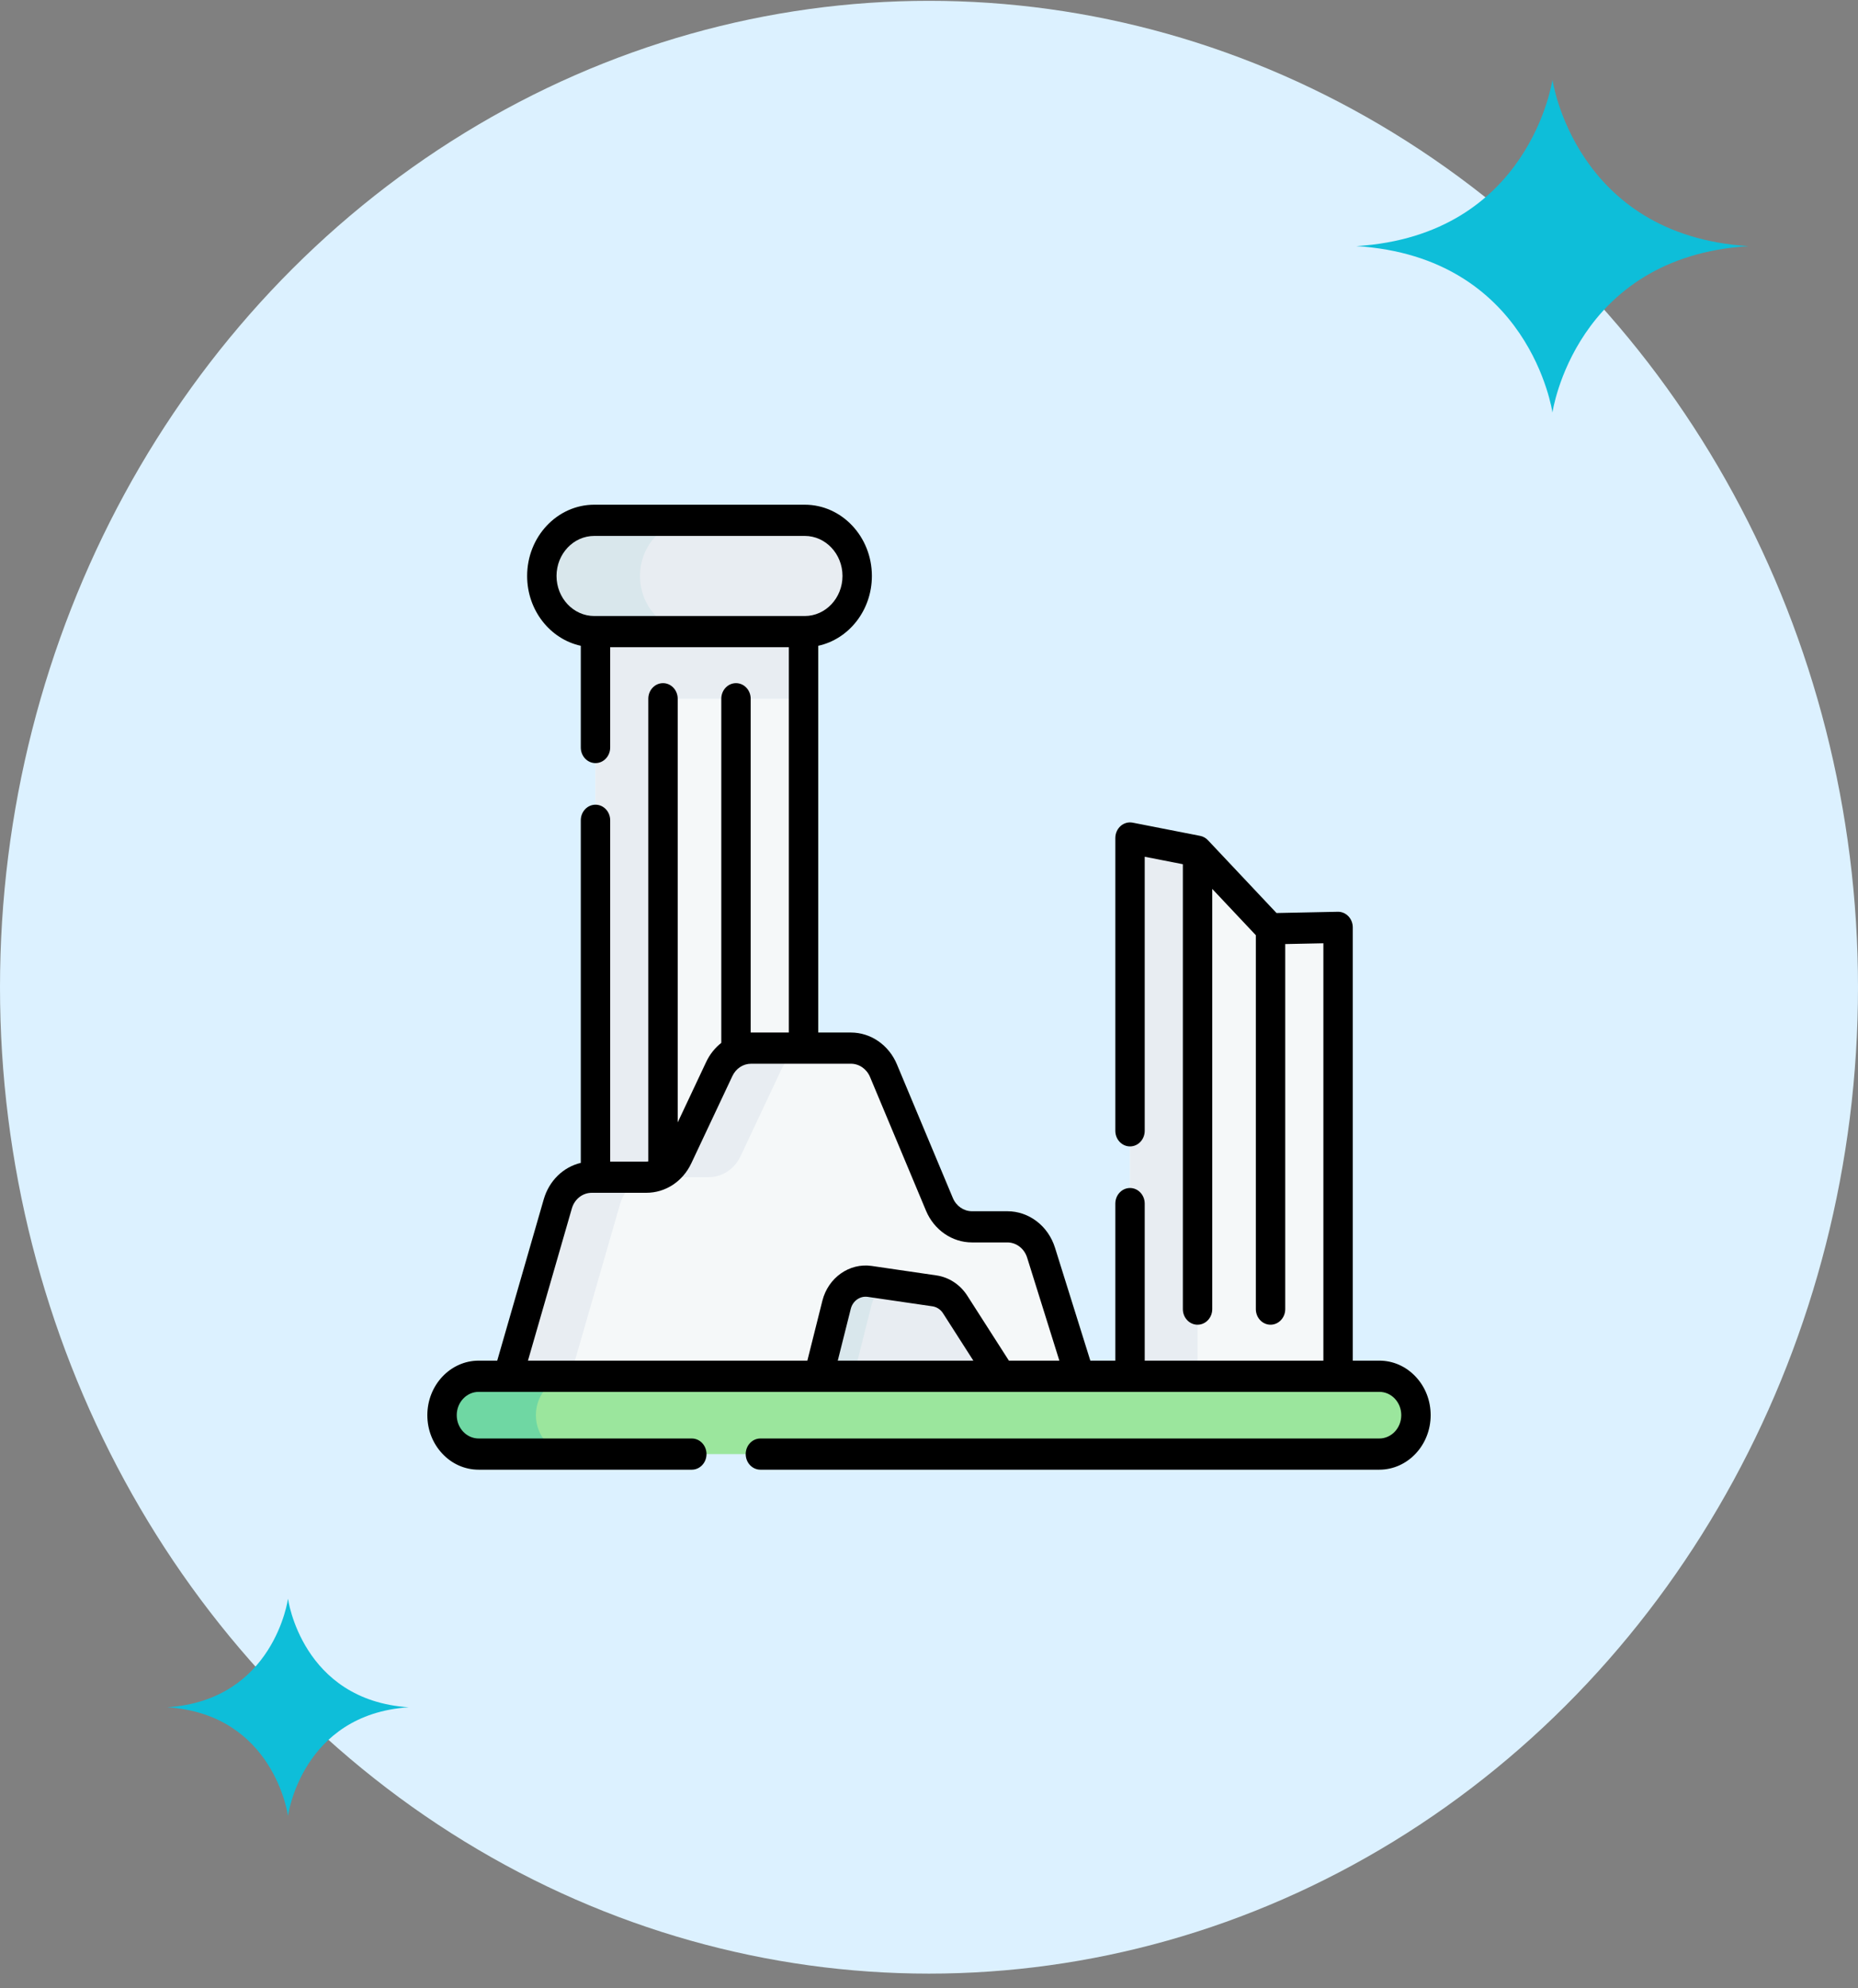 <svg width="100" height="107" viewBox="0 0 100 107" fill="none" xmlns="http://www.w3.org/2000/svg">
<rect x="0" y="0" width="100" height="107" fill="#808080" stroke="none"/>
<ellipse cx="50" cy="53.135" rx="50" ry="53.091" fill="#DCF1FF"/>
<g clip-path="url(#clip0_582_6)">
<path d="M32.05 31H43.246V76.261H32.05V31Z" fill="#F5F8F9"/>
<path d="M32.05 31H43.246V37.61H32.05V31Z" fill="#E8EDF2"/>
<path d="M32.05 31H35.684V76.261H32.05V31Z" fill="#E8EDF2"/>
<path d="M31.983 33.996H43.314C44.871 33.996 46.134 32.655 46.134 31C46.134 29.346 44.871 28.005 43.314 28.005H31.983C30.425 28.005 29.162 29.346 29.162 31C29.162 32.655 30.425 33.996 31.983 33.996Z" fill="#E8EDF2"/>
<path d="M35.272 33.119C35.782 33.661 36.487 33.996 37.266 33.996H31.983C31.203 33.996 30.498 33.661 29.988 33.119C29.477 32.576 29.162 31.828 29.162 31C29.162 29.347 30.424 28.005 31.983 28.005H37.267C35.708 28.005 34.446 29.347 34.446 31C34.446 31.828 34.761 32.576 35.272 33.119Z" fill="#D9E7EC"/>
<path d="M72.016 49.913V76.629H60.82V45.103L64.454 45.816L68.382 49.988L72.016 49.913Z" fill="#F5F8F9"/>
<path d="M64.454 45.816V76.629H60.82V45.103L64.454 45.816Z" fill="#E8EDF2"/>
<path d="M27.346 74.074L30.02 64.799C30.267 63.944 31.011 63.36 31.853 63.36H34.786C35.512 63.36 36.176 62.924 36.501 62.234L38.712 57.539C39.037 56.849 39.7 56.414 40.427 56.414H45.796C46.553 56.414 47.24 56.887 47.548 57.622L50.561 64.823C50.869 65.558 51.556 66.031 52.313 66.031H54.213C55.039 66.031 55.772 66.593 56.032 67.425L58.112 74.074L39.074 77.163L27.346 74.074Z" fill="#F5F8F9"/>
<path d="M43.781 56.415C43.054 56.415 42.391 56.85 42.066 57.539L39.855 62.235C39.53 62.925 38.867 63.36 38.14 63.36H35.208C34.364 63.36 33.622 63.945 33.375 64.799L30.7 74.074H27.346L30.02 64.799C30.266 63.945 31.01 63.36 31.853 63.36H34.786C35.512 63.36 36.175 62.925 36.501 62.235L38.712 57.539C39.037 56.85 39.7 56.415 40.427 56.415H43.781Z" fill="#E8EDF2"/>
<path d="M74.236 74.074H25.764C24.674 74.074 23.791 75.012 23.791 76.169C23.791 77.326 24.674 78.263 25.764 78.263H74.236C75.326 78.263 76.209 77.326 76.209 76.169C76.209 75.011 75.326 74.074 74.236 74.074Z" fill="#9BE69D"/>
<path d="M29.42 77.649C29.776 78.029 30.269 78.263 30.814 78.263H25.764C25.219 78.263 24.726 78.029 24.369 77.649C24.011 77.27 23.791 76.748 23.791 76.169C23.791 75.011 24.674 74.073 25.764 74.073H30.814C29.725 74.073 28.842 75.011 28.842 76.169C28.842 76.748 29.062 77.27 29.42 77.649Z" fill="#6FD7A3"/>
<path d="M53.881 74.074L51.409 70.213C51.152 69.811 50.746 69.544 50.292 69.478L46.808 68.969C46 68.851 45.235 69.391 45.025 70.228L44.06 74.074" fill="#E8EDF2"/>
<path d="M47.789 69.113C47.367 69.322 47.036 69.72 46.908 70.228L45.942 74.074H44.06L45.025 70.228C45.235 69.391 46 68.851 46.808 68.97L47.789 69.113Z" fill="#D9E7EC"/>
<path d="M76.191 74.095C75.67 73.54 74.976 73.234 74.236 73.234H72.808V49.913C72.808 49.688 72.722 49.472 72.57 49.314C72.419 49.156 72.213 49.069 72.001 49.074L68.704 49.142L65.013 45.222C64.9 45.102 64.755 45.021 64.597 44.99L60.963 44.278C60.731 44.233 60.494 44.298 60.313 44.458C60.133 44.618 60.028 44.854 60.028 45.104V60.863C60.028 61.327 60.382 61.703 60.819 61.703C61.256 61.703 61.61 61.327 61.61 60.863V46.113L63.663 46.515V70.46C63.663 70.924 64.017 71.3 64.454 71.3C64.891 71.3 65.245 70.924 65.245 70.46V47.844L67.591 50.336V70.46C67.591 70.924 67.945 71.3 68.382 71.3C68.819 71.3 69.173 70.924 69.173 70.46V50.812L71.226 50.77V73.234H61.61V64.782C61.61 64.318 61.256 63.942 60.819 63.942C60.382 63.942 60.028 64.318 60.028 64.782V73.234H58.683L56.783 67.16C56.415 65.983 55.382 65.192 54.213 65.192H52.313C51.869 65.192 51.465 64.913 51.284 64.481L48.271 57.281C47.836 56.244 46.865 55.574 45.796 55.574H44.038V34.758C45.684 34.401 46.926 32.852 46.926 31C46.926 28.886 45.306 27.165 43.314 27.165H31.983C29.991 27.165 28.371 28.886 28.371 31C28.371 32.852 29.613 34.401 31.259 34.758V40.233C31.259 40.697 31.613 41.073 32.05 41.073C32.487 41.073 32.841 40.697 32.841 40.233V34.836H42.456V55.574H40.427C40.419 55.574 40.411 55.574 40.403 55.574V37.609C40.403 37.145 40.049 36.769 39.612 36.769C39.175 36.769 38.821 37.145 38.821 37.609V56.131C38.483 56.396 38.201 56.745 38.005 57.163L36.475 60.412V37.609C36.475 37.145 36.121 36.769 35.684 36.769C35.247 36.769 34.893 37.145 34.893 37.609V62.512C34.857 62.515 34.822 62.52 34.786 62.52H32.841V44.151C32.841 43.687 32.487 43.311 32.05 43.311C31.613 43.311 31.259 43.687 31.259 44.151V62.59C30.322 62.811 29.555 63.544 29.264 64.553L26.761 73.234H25.764C24.24 73.234 23 74.55 23 76.168C23 76.952 23.288 77.689 23.809 78.243C24.33 78.798 25.024 79.103 25.764 79.103H37.234C37.671 79.103 38.025 78.727 38.025 78.263C38.025 77.8 37.671 77.424 37.234 77.424H25.764C25.448 77.424 25.151 77.293 24.928 77.056C24.705 76.819 24.582 76.503 24.582 76.168C24.582 75.477 25.112 74.914 25.764 74.914H74.236C74.552 74.914 74.849 75.044 75.073 75.282C75.295 75.518 75.418 75.833 75.418 76.168C75.418 76.861 74.888 77.424 74.236 77.424H40.925C40.489 77.424 40.135 77.8 40.135 78.264C40.135 78.727 40.489 79.103 40.925 79.103H74.236C75.76 79.103 77 77.787 77 76.168C77 75.383 76.712 74.646 76.191 74.095ZM29.953 31C29.953 29.812 30.863 28.845 31.983 28.845H43.314C44.433 28.845 45.344 29.812 45.344 31C45.344 32.189 44.433 33.156 43.314 33.156H43.251C43.25 33.156 43.248 33.155 43.247 33.155H32.05C32.049 33.155 32.047 33.156 32.046 33.156H31.983C30.863 33.156 29.953 32.189 29.953 31ZM30.777 65.045C30.922 64.539 31.355 64.2 31.853 64.2H34.786C35.819 64.2 36.746 63.591 37.208 62.61L39.419 57.914C39.611 57.507 39.997 57.253 40.427 57.253H45.796C46.24 57.253 46.644 57.532 46.825 57.963L49.839 65.164C50.273 66.201 51.244 66.871 52.313 66.871H54.213C54.699 66.871 55.129 67.2 55.282 67.69L57.016 73.234H54.3L52.063 69.741C51.681 69.143 51.075 68.744 50.4 68.646L46.916 68.137C45.715 67.962 44.574 68.767 44.261 70.011L43.453 73.234H28.415L30.777 65.045ZM52.387 73.234H45.09L45.79 70.444C45.897 70.017 46.289 69.741 46.7 69.801L50.185 70.31C50.416 70.344 50.624 70.48 50.755 70.685L52.387 73.234Z" fill="black"/>
</g>
<path d="M83.555 4.291C83.555 4.291 84.757 12.668 94.109 13.247C84.757 13.826 83.555 22.203 83.555 22.203C83.555 22.203 82.352 13.826 73 13.247C82.352 12.668 83.555 4.291 83.555 4.291Z" fill="#0EBED9"/>
<path d="M15.5 86.051C15.5 86.051 16.241 91.513 22 91.891C16.241 92.268 15.5 97.731 15.5 97.731C15.5 97.731 14.759 92.268 9 91.891C14.759 91.513 15.5 86.051 15.5 86.051Z" fill="#0EBED9"/>
<defs>
<clipPath id="clip0_582_6">
<rect width="54" height="57.338" fill="white" transform="translate(23 24.465)"/>
</clipPath>
</defs>
</svg>
